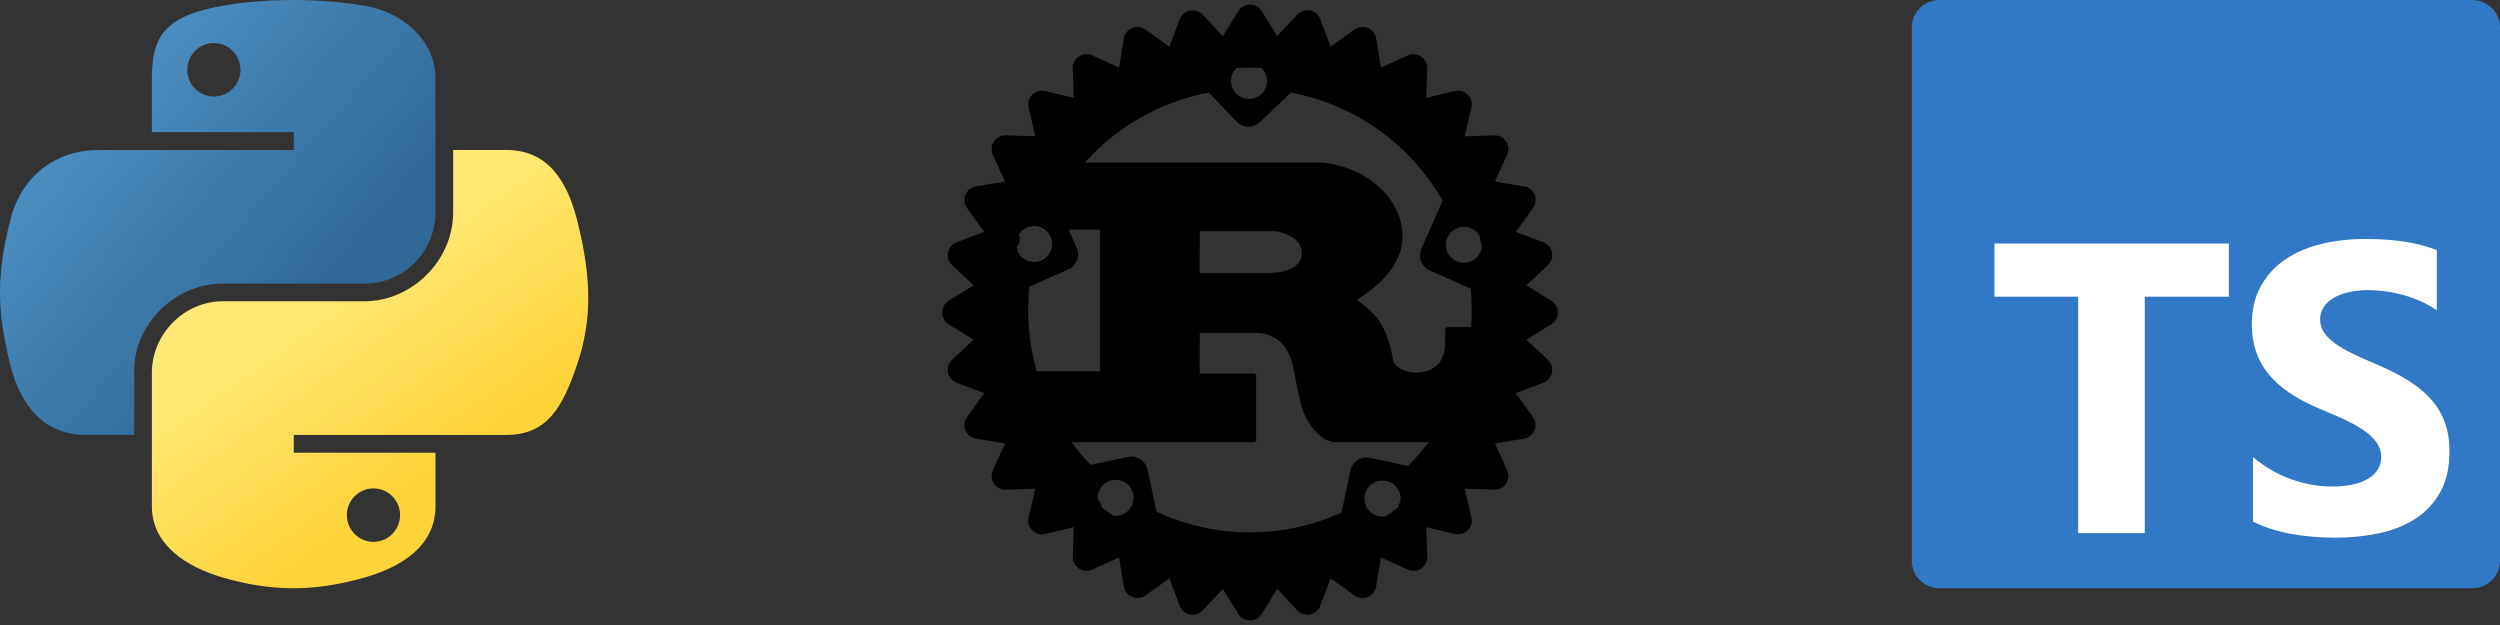 <svg width="272" height="68" viewBox="0 0 272 68" fill="none" xmlns="http://www.w3.org/2000/svg">
<rect x="0" y="0" width="272" height="68" fill="#333333" stroke="none"/>
<path d="M31.619 0.001C28.98 0.013 26.46 0.235 24.242 0.623C17.71 1.765 16.524 4.154 16.524 8.56V14.379H31.961V16.319H16.524H10.73C6.244 16.319 2.316 18.986 1.087 24.06C-0.331 29.876 -0.394 33.505 1.087 39.577C2.184 44.097 4.805 47.318 9.291 47.318H14.599V40.343C14.599 35.303 19.007 30.858 24.242 30.858H39.661C43.953 30.858 47.38 27.362 47.38 23.099V8.56C47.38 4.422 43.85 1.314 39.661 0.623C37.009 0.187 34.258 -0.012 31.619 0.001ZM23.271 4.681C24.865 4.681 26.167 5.99 26.167 7.599C26.167 9.203 24.865 10.5 23.271 10.5C21.67 10.5 20.374 9.203 20.374 7.599C20.374 5.99 21.67 4.681 23.271 4.681Z" fill="url(#paint0_linear_60_25)"/>
<path d="M49.305 16.319V23.099C49.305 28.355 44.799 32.779 39.661 32.779H24.242C20.019 32.779 16.524 36.355 16.524 40.538V55.077C16.524 59.215 20.162 61.649 24.242 62.836C29.129 64.257 33.815 64.514 39.661 62.836C43.548 61.723 47.38 59.483 47.38 55.077V49.258H31.961V47.318H47.38H55.098C59.585 47.318 61.257 44.223 62.817 39.577C64.428 34.795 64.36 30.195 62.817 24.06C61.708 19.642 59.59 16.319 55.098 16.319H49.305ZM40.633 53.137C42.233 53.137 43.529 54.434 43.529 56.038C43.529 57.648 42.233 58.956 40.633 58.956C39.038 58.956 37.736 57.648 37.736 56.038C37.736 54.434 39.038 53.137 40.633 53.137Z" fill="url(#paint1_linear_60_25)"/>
<g clip-path="url(#clip0_60_25)">
<path d="M269 0H211C209.343 0 208 1.343 208 3V61C208 62.657 209.343 64 211 64H269C270.657 64 272 62.657 272 61V3C272 1.343 270.657 0 269 0Z" fill="#3178C6"/>
<path fill-rule="evenodd" clip-rule="evenodd" d="M245.131 49.734V56.747C246.267 57.331 247.611 57.77 249.162 58.062C250.714 58.354 252.349 58.5 254.068 58.5C255.743 58.5 257.334 58.34 258.841 58.018C260.349 57.697 261.671 57.167 262.807 56.429C263.943 55.691 264.843 54.727 265.506 53.536C266.169 52.346 266.5 50.873 266.5 49.12C266.5 47.849 266.31 46.735 265.932 45.778C265.553 44.821 265.007 43.97 264.293 43.225C263.579 42.48 262.724 41.812 261.726 41.22C260.728 40.628 259.603 40.069 258.35 39.544C257.432 39.164 256.609 38.795 255.881 38.437C255.153 38.079 254.534 37.714 254.024 37.341C253.514 36.968 253.121 36.574 252.844 36.158C252.567 35.741 252.429 35.27 252.429 34.744C252.429 34.262 252.553 33.827 252.8 33.44C253.048 33.053 253.398 32.721 253.849 32.443C254.301 32.166 254.854 31.95 255.51 31.797C256.165 31.643 256.893 31.566 257.695 31.566C258.277 31.566 258.893 31.61 259.541 31.698C260.189 31.786 260.841 31.921 261.496 32.103C262.152 32.286 262.789 32.516 263.409 32.794C264.028 33.071 264.599 33.393 265.124 33.758V27.205C264.06 26.796 262.899 26.493 261.639 26.296C260.379 26.099 258.933 26 257.301 26C255.641 26 254.068 26.179 252.582 26.537C251.096 26.895 249.789 27.454 248.66 28.213C247.531 28.973 246.639 29.941 245.983 31.117C245.328 32.293 245 33.7 245 35.336C245 37.425 245.601 39.207 246.803 40.683C248.004 42.159 249.829 43.408 252.276 44.431C253.237 44.825 254.133 45.212 254.963 45.592C255.794 45.972 256.511 46.366 257.116 46.776C257.72 47.185 258.197 47.63 258.547 48.112C258.897 48.594 259.071 49.142 259.071 49.756C259.071 50.209 258.962 50.629 258.743 51.016C258.525 51.403 258.193 51.739 257.749 52.024C257.305 52.309 256.751 52.532 256.089 52.693C255.426 52.853 254.65 52.934 253.762 52.934C252.247 52.934 250.746 52.667 249.261 52.133C247.775 51.6 246.398 50.8 245.131 49.734ZM233.351 32.277H242.5V26.5H217V32.277H226.104V58H233.351V32.277Z" fill="white"/>
</g>
<path d="M136 4.194C119.568 4.194 106.194 17.574 106.194 34C106.194 50.426 119.574 63.806 136 63.806C152.426 63.806 165.806 50.426 165.806 34C165.806 17.574 152.426 4.194 136 4.194ZM135.956 6.843C136.466 6.856 136.95 7.068 137.306 7.435C137.661 7.801 137.86 8.292 137.86 8.804C137.86 9.324 137.654 9.822 137.286 10.19C136.918 10.558 136.419 10.765 135.899 10.765C135.379 10.765 134.88 10.558 134.513 10.19C134.145 9.822 133.938 9.324 133.938 8.804C133.938 8.541 133.991 8.282 134.093 8.04C134.195 7.798 134.344 7.579 134.532 7.397C134.721 7.214 134.944 7.07 135.188 6.975C135.433 6.88 135.694 6.835 135.956 6.843ZM140.445 10.071C143.888 10.716 147.149 12.102 150.002 14.134C152.854 16.166 155.231 18.794 156.966 21.837L154.651 27.058C154.254 27.959 154.664 29.019 155.559 29.422L160.011 31.396C160.149 32.787 160.166 34.188 160.062 35.583H157.583C157.338 35.583 157.237 35.747 157.237 35.986V37.121C157.237 39.795 155.73 40.381 154.406 40.526C153.144 40.671 151.751 39.996 151.574 39.227C150.83 35.047 149.595 34.158 147.64 32.613C150.067 31.074 152.59 28.798 152.59 25.759C152.59 22.474 150.339 20.406 148.806 19.39C146.65 17.972 144.266 17.688 143.623 17.688H118.023C121.563 13.733 126.308 11.056 131.523 10.071L134.543 13.236C135.224 13.949 136.353 13.98 137.066 13.293L140.445 10.071ZM112.575 24.586C113.086 24.601 113.57 24.814 113.926 25.18C114.281 25.546 114.48 26.037 114.48 26.547C114.48 27.067 114.273 27.566 113.905 27.934C113.538 28.301 113.039 28.508 112.519 28.508C111.999 28.508 111.5 28.301 111.132 27.934C110.764 27.566 110.558 27.067 110.558 26.547C110.558 26.285 110.61 26.025 110.712 25.783C110.814 25.542 110.964 25.323 111.152 25.14C111.34 24.957 111.563 24.814 111.808 24.719C112.052 24.624 112.313 24.578 112.575 24.586ZM159.33 24.674C159.84 24.689 160.325 24.902 160.68 25.268C161.036 25.634 161.235 26.125 161.234 26.635C161.234 27.155 161.028 27.654 160.66 28.022C160.292 28.39 159.793 28.596 159.273 28.596C158.753 28.596 158.254 28.39 157.887 28.022C157.519 27.654 157.312 27.155 157.312 26.635C157.312 26.373 157.365 26.113 157.467 25.872C157.569 25.63 157.718 25.411 157.907 25.228C158.095 25.045 158.318 24.902 158.562 24.807C158.807 24.712 159.068 24.667 159.33 24.674ZM116.27 24.99H119.688V40.4H112.79C111.938 37.408 111.672 34.28 112.008 31.188L116.233 29.309C117.134 28.905 117.544 27.852 117.141 26.951L116.27 24.99ZM130.533 25.154H138.674C139.096 25.154 141.643 25.639 141.643 27.55C141.643 29.132 139.689 29.7 138.081 29.7H130.527L130.533 25.154ZM130.533 36.226H136.769C137.337 36.226 139.815 36.39 140.603 39.555C140.849 40.526 141.397 43.691 141.77 44.707C142.142 45.842 143.649 48.112 145.256 48.112H155.433C154.751 49.025 154.005 49.889 153.201 50.697L149.059 49.808C148.094 49.6 147.142 50.218 146.934 51.182L145.95 55.773C142.787 57.206 139.352 57.939 135.879 57.922C132.407 57.906 128.979 57.141 125.829 55.678L124.846 51.088C124.638 50.123 123.692 49.505 122.727 49.713L118.673 50.583C117.92 49.807 117.221 48.981 116.579 48.112H136.296C136.517 48.112 136.668 48.074 136.668 47.866V40.892C136.668 40.69 136.517 40.646 136.296 40.646H130.527L130.533 36.226ZM121.435 52.197C121.945 52.212 122.429 52.425 122.785 52.791C123.14 53.158 123.339 53.648 123.339 54.158C123.339 54.679 123.132 55.177 122.764 55.545C122.397 55.913 121.898 56.12 121.378 56.12C120.858 56.12 120.359 55.913 119.991 55.545C119.623 55.177 119.417 54.679 119.417 54.158C119.417 53.896 119.469 53.636 119.571 53.395C119.673 53.153 119.823 52.934 120.011 52.751C120.199 52.569 120.422 52.425 120.667 52.33C120.911 52.235 121.172 52.19 121.435 52.197ZM150.471 52.286C150.981 52.3 151.466 52.514 151.821 52.88C152.177 53.246 152.375 53.736 152.375 54.247C152.375 54.767 152.169 55.266 151.801 55.633C151.433 56.001 150.934 56.208 150.414 56.208C149.894 56.208 149.395 56.001 149.028 55.633C148.66 55.266 148.453 54.767 148.453 54.247C148.453 53.984 148.506 53.725 148.608 53.483C148.71 53.241 148.859 53.023 149.048 52.84C149.236 52.657 149.459 52.514 149.703 52.418C149.948 52.323 150.209 52.278 150.471 52.286Z" fill="black"/>
<path fill-rule="evenodd" clip-rule="evenodd" d="M164.141 34C164.141 41.464 161.176 48.621 155.899 53.899C150.621 59.176 143.463 62.141 136 62.141C128.537 62.141 121.379 59.176 116.101 53.899C110.824 48.621 107.859 41.464 107.859 34C107.859 26.537 110.824 19.379 116.101 14.101C121.379 8.824 128.537 5.859 136 5.859C143.463 5.859 150.621 8.824 155.899 14.101C161.176 19.379 164.141 26.537 164.141 34ZM163.611 31.282L168 34L163.611 36.718L167.382 40.242L162.552 42.052L165.566 46.245L160.465 47.077L162.609 51.781L157.445 51.598L158.63 56.63L153.598 55.445L153.781 60.609L149.077 58.465L148.245 63.566L144.052 60.552L142.242 65.382L138.718 61.611L136 66L133.282 61.611L129.758 65.382L127.948 60.552L123.755 63.566L122.923 58.465L118.219 60.609L118.402 55.445L113.37 56.63L114.555 51.598L109.391 51.781L111.535 47.077L106.434 46.245L109.448 42.052L104.618 40.242L108.389 36.718L104 34L108.389 31.282L104.618 27.758L109.448 25.948L106.434 21.755L111.535 20.923L109.391 16.219L114.555 16.402L113.37 11.37L118.402 12.555L118.219 7.391L122.923 9.535L123.755 4.434L127.948 7.448L129.758 2.618L133.282 6.389L136 2L138.718 6.389L142.242 2.618L144.052 7.448L148.245 4.434L149.077 9.535L153.781 7.391L153.598 12.555L158.63 11.37L157.445 16.402L162.609 16.219L160.465 20.923L165.566 21.755L162.552 25.948L167.382 27.758L163.611 31.282Z" fill="black" stroke="black" stroke-width="3" stroke-linecap="round" stroke-linejoin="round"/>
<defs>
<linearGradient id="paint0_linear_60_25" x1="-1.92313e-07" y1="-1.65232e-07" x2="35.267" y2="30.384" gradientUnits="userSpaceOnUse">
<stop stop-color="#5A9FD4"/>
<stop offset="1" stop-color="#306998"/>
</linearGradient>
<linearGradient id="paint1_linear_60_25" x1="40.262" y1="55.549" x2="27.677" y2="37.718" gradientUnits="userSpaceOnUse">
<stop stop-color="#FFD43B"/>
<stop offset="1" stop-color="#FFE873"/>
</linearGradient>
<clipPath id="clip0_60_25">
<rect width="64" height="64" fill="white" transform="translate(208)"/>
</clipPath>
</defs>
</svg>
